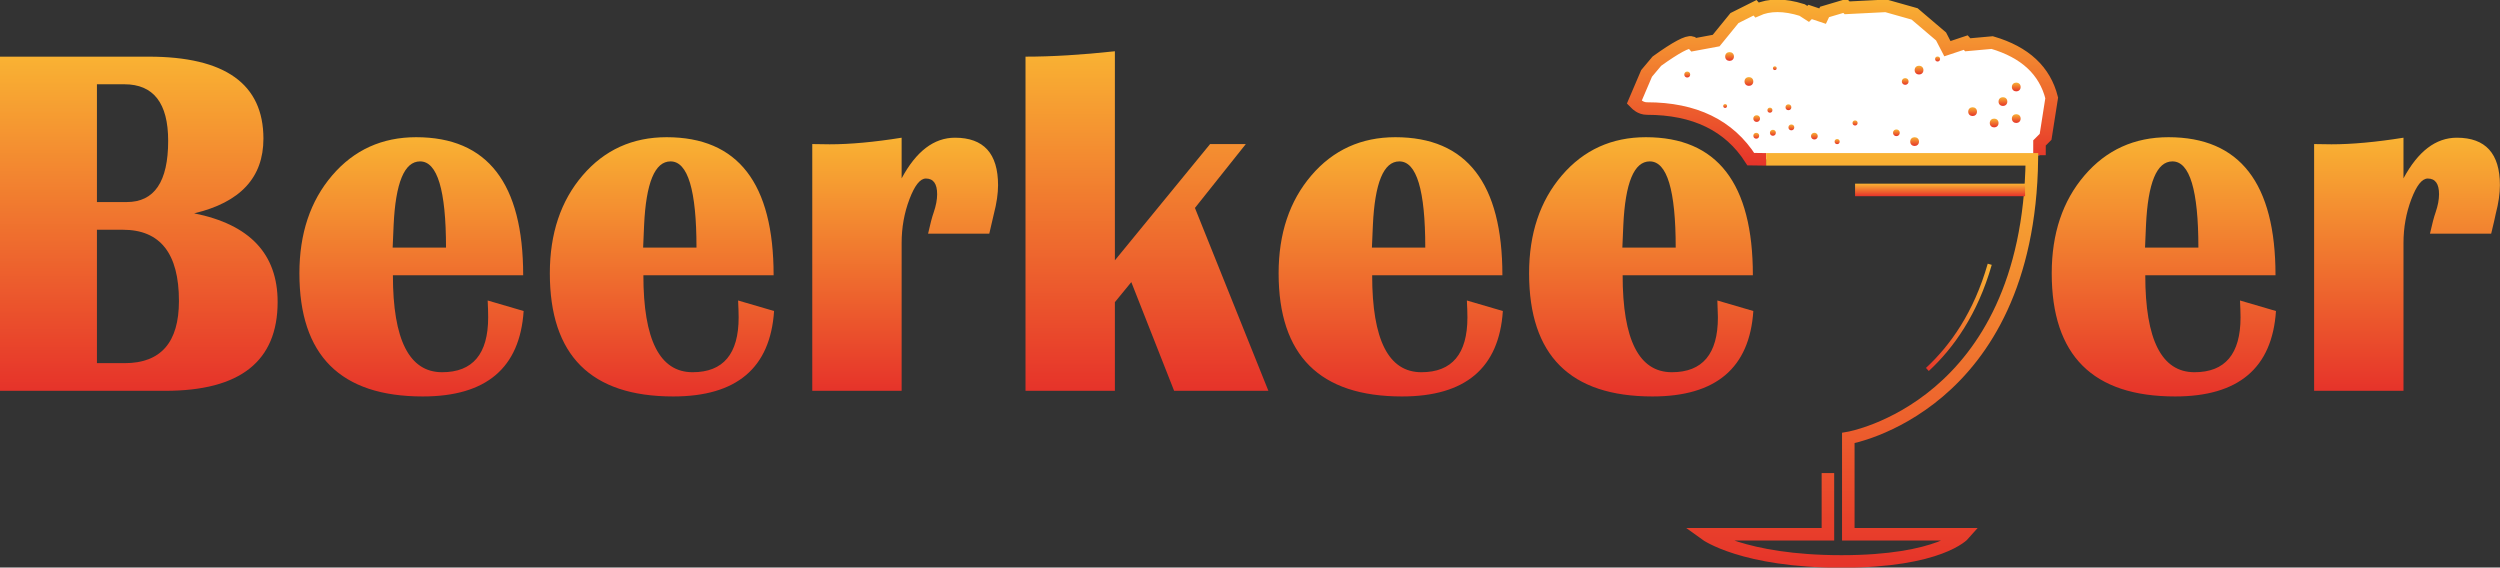 <?xml version="1.0" encoding="utf-8"?>
<!-- Generator: Adobe Illustrator 16.0.0, SVG Export Plug-In . SVG Version: 6.00 Build 0)  -->
<!DOCTYPE svg PUBLIC "-//W3C//DTD SVG 1.1//EN" "http://www.w3.org/Graphics/SVG/1.1/DTD/svg11.dtd">
<svg version="1.1" id="Calque_1" xmlns="http://www.w3.org/2000/svg" xmlns:xlink="http://www.w3.org/1999/xlink" x="0px" y="0px"
	 width="59.836px" height="13.583px" viewBox="0 0 59.836 13.583" enable-background="new 0 0 59.836 13.583" xml:space="preserve">
<rect x="0" y="0" width="59.836" height="13.583" fill="#333333" stroke="none"/>
<linearGradient id="SVGID_1_" gradientUnits="userSpaceOnUse" x1="3.322" y1="9.354" x2="3.322" y2="1.356">
	<stop  offset="0" style="stop-color:#E6332A"/>
	<stop  offset="1" style="stop-color:#F9B233"/>
</linearGradient>
<path fill="url(#SVGID_1_)" d="M0,9.354V1.356h3.557c1.832,0,2.748,0.654,2.748,1.963c0,0.93-0.553,1.525-1.658,1.787
	c1.332,0.266,1.998,0.973,1.998,2.121c0,1.418-0.896,2.127-2.689,2.127H0z M2.32,4.836h0.715c0.66,0,0.99-0.488,0.99-1.465
	c0-0.902-0.35-1.354-1.049-1.354H2.32V4.836z M2.32,8.692h0.662c0.867,0,1.301-0.496,1.301-1.488c0-1.137-0.447-1.705-1.342-1.705
	H2.32V8.692z"/>
<linearGradient id="SVGID_2_" gradientUnits="userSpaceOnUse" x1="9.85" y1="9.489" x2="9.85" y2="3.284">
	<stop  offset="0" style="stop-color:#E6332A"/>
	<stop  offset="1" style="stop-color:#F9B233"/>
</linearGradient>
<path fill="url(#SVGID_2_)" d="M11.672,7.192l0.861,0.252c-0.09,1.363-0.895,2.045-2.414,2.045c-1.969,0-2.953-0.982-2.953-2.947
	c0-0.953,0.262-1.734,0.785-2.344s1.193-0.914,2.01-0.914c1.707,0,2.561,1.102,2.561,3.305H9.404c0,1.547,0.393,2.32,1.178,2.32
	c0.734,0,1.102-0.438,1.102-1.313C11.684,7.479,11.68,7.344,11.672,7.192z M9.398,5.926h1.277c0-1.375-0.207-2.063-0.621-2.063
	c-0.375,0-0.586,0.51-0.633,1.529L9.398,5.926z"/>
<linearGradient id="SVGID_3_" gradientUnits="userSpaceOnUse" x1="15.844" y1="9.489" x2="15.844" y2="3.284">
	<stop  offset="0" style="stop-color:#E6332A"/>
	<stop  offset="1" style="stop-color:#F9B233"/>
</linearGradient>
<path fill="url(#SVGID_3_)" d="M17.666,7.192l0.861,0.252c-0.09,1.363-0.895,2.045-2.414,2.045c-1.969,0-2.953-0.982-2.953-2.947
	c0-0.953,0.262-1.734,0.785-2.344s1.193-0.914,2.01-0.914c1.707,0,2.561,1.102,2.561,3.305h-3.117c0,1.547,0.393,2.32,1.178,2.32
	c0.734,0,1.102-0.438,1.102-1.313C17.678,7.479,17.674,7.344,17.666,7.192z M15.393,5.926h1.277c0-1.375-0.207-2.063-0.621-2.063
	c-0.375,0-0.586,0.51-0.633,1.529L15.393,5.926z"/>
<linearGradient id="SVGID_4_" gradientUnits="userSpaceOnUse" x1="21.665" y1="9.354" x2="21.665" y2="3.295">
	<stop  offset="0" style="stop-color:#E6332A"/>
	<stop  offset="1" style="stop-color:#F9B233"/>
</linearGradient>
<path fill="url(#SVGID_4_)" d="M23.678,5.592h-1.465c0.051-0.23,0.096-0.4,0.135-0.51c0.055-0.16,0.082-0.305,0.082-0.434
	c0-0.25-0.09-0.375-0.27-0.375c-0.137,0-0.268,0.165-0.393,0.495S21.58,5.448,21.58,5.815v3.539h-2.139V3.448l0.416,0.006
	c0.492,0,1.066-0.053,1.723-0.158v0.973c0.348-0.648,0.773-0.973,1.277-0.973c0.688,0,1.031,0.379,1.031,1.137
	c0,0.199-0.033,0.428-0.1,0.686C23.766,5.223,23.729,5.381,23.678,5.592z"/>
<linearGradient id="SVGID_5_" gradientUnits="userSpaceOnUse" x1="27.451" y1="9.354" x2="27.451" y2="1.227">
	<stop  offset="0" style="stop-color:#E6332A"/>
	<stop  offset="1" style="stop-color:#F9B233"/>
</linearGradient>
<path fill="url(#SVGID_5_)" d="M29.818,3.448L28.6,4.977l1.758,4.377h-2.256l-1.025-2.602l-0.393,0.48v2.121h-2.139V1.356
	c0.629,0,1.342-0.043,2.139-0.129v5.004l2.279-2.783H29.818z"/>
<linearGradient id="SVGID_6_" gradientUnits="userSpaceOnUse" x1="33.287" y1="9.489" x2="33.287" y2="3.284">
	<stop  offset="0" style="stop-color:#E6332A"/>
	<stop  offset="1" style="stop-color:#F9B233"/>
</linearGradient>
<path fill="url(#SVGID_6_)" d="M35.109,7.192l0.861,0.252c-0.09,1.363-0.895,2.045-2.414,2.045c-1.969,0-2.953-0.982-2.953-2.947
	c0-0.953,0.262-1.734,0.785-2.344s1.193-0.914,2.01-0.914c1.707,0,2.561,1.102,2.561,3.305h-3.117c0,1.547,0.393,2.32,1.178,2.32
	c0.734,0,1.102-0.438,1.102-1.313C35.121,7.479,35.117,7.344,35.109,7.192z M32.836,5.926h1.277c0-1.375-0.207-2.063-0.621-2.063
	c-0.375,0-0.586,0.51-0.633,1.529L32.836,5.926z"/>
<linearGradient id="SVGID_7_" gradientUnits="userSpaceOnUse" x1="39.281" y1="9.489" x2="39.281" y2="3.284">
	<stop  offset="0" style="stop-color:#E6332A"/>
	<stop  offset="1" style="stop-color:#F9B233"/>
</linearGradient>
<path fill="url(#SVGID_7_)" d="M41.104,7.192l0.861,0.252c-0.09,1.363-0.895,2.045-2.414,2.045c-1.969,0-2.953-0.982-2.953-2.947
	c0-0.953,0.262-1.734,0.785-2.344s1.193-0.914,2.01-0.914c1.707,0,2.561,1.102,2.561,3.305h-3.117c0,1.547,0.393,2.32,1.178,2.32
	c0.734,0,1.102-0.438,1.102-1.313C41.115,7.479,41.111,7.344,41.104,7.192z M38.83,5.926h1.277c0-1.375-0.207-2.063-0.621-2.063
	c-0.375,0-0.586,0.51-0.633,1.529L38.83,5.926z"/>
<linearGradient id="SVGID_8_" gradientUnits="userSpaceOnUse" x1="51.791" y1="9.489" x2="51.791" y2="3.284">
	<stop  offset="0" style="stop-color:#E6332A"/>
	<stop  offset="1" style="stop-color:#F9B233"/>
</linearGradient>
<path fill="url(#SVGID_8_)" d="M53.613,7.192l0.861,0.252c-0.09,1.363-0.895,2.045-2.414,2.045c-1.969,0-2.953-0.982-2.953-2.947
	c0-0.953,0.262-1.734,0.785-2.344s1.193-0.914,2.01-0.914c1.707,0,2.561,1.102,2.561,3.305h-3.117c0,1.547,0.393,2.32,1.178,2.32
	c0.734,0,1.102-0.438,1.102-1.313C53.625,7.479,53.621,7.344,53.613,7.192z M51.34,5.926h1.277c0-1.375-0.207-2.063-0.621-2.063
	c-0.375,0-0.586,0.51-0.633,1.529L51.34,5.926z"/>
<linearGradient id="SVGID_9_" gradientUnits="userSpaceOnUse" x1="57.612" y1="9.354" x2="57.612" y2="3.295">
	<stop  offset="0" style="stop-color:#E6332A"/>
	<stop  offset="1" style="stop-color:#F9B233"/>
</linearGradient>
<path fill="url(#SVGID_9_)" d="M59.625,5.592H58.16c0.051-0.23,0.096-0.4,0.135-0.51c0.055-0.16,0.082-0.305,0.082-0.434
	c0-0.25-0.09-0.375-0.27-0.375c-0.137,0-0.268,0.165-0.393,0.495s-0.188,0.679-0.188,1.046v3.539h-2.139V3.448l0.416,0.006
	c0.492,0,1.066-0.053,1.723-0.158v0.973c0.348-0.648,0.773-0.973,1.277-0.973c0.688,0,1.031,0.379,1.031,1.137
	c0,0.199-0.033,0.428-0.1,0.686C59.713,5.223,59.676,5.381,59.625,5.592z"/>
<linearGradient id="SVGID_10_" gradientUnits="userSpaceOnUse" x1="44.1" y1="3.963" x2="44.1" y2="-0.029">
	<stop  offset="0" style="stop-color:#E6332A"/>
	<stop  offset="1" style="stop-color:#F9B233"/>
</linearGradient>
<path fill="#FFFFFF" stroke="url(#SVGID_10_)" stroke-width="0.3" stroke-miterlimit="10" d="M48.814,3.714V3.421l0.146-0.146
	l0.146-0.932c-0.164-0.652-0.639-1.094-1.424-1.324l-0.586,0.053l-0.047-0.053l-0.439,0.146l-0.152-0.293l-0.633-0.539L45.141,0.14
	l-0.932,0.047L44.162,0.14L43.67,0.286l-0.047,0.1l-0.299-0.1l-0.047,0.047l-0.146-0.094c-0.426-0.133-0.785-0.133-1.078,0
	l-0.047-0.053l-0.492,0.246l-0.439,0.539l-0.539,0.1l-0.047-0.053c-0.098-0.031-0.375,0.117-0.832,0.445L39.41,1.757l-0.293,0.686
	l0.047,0.047c0,0,0.101,0.108,0.253,0.108c1.142,0,1.972,0.403,2.487,1.211l0.366,0.005"/>
<linearGradient id="SVGID_11_" gradientUnits="userSpaceOnUse" x1="44.572" y1="13.588" x2="44.572" y2="3.664">
	<stop  offset="0" style="stop-color:#E6332A"/>
	<stop  offset="1" style="stop-color:#F9B233"/>
</linearGradient>
<path fill="none" stroke="url(#SVGID_11_)" stroke-width="0.3" stroke-miterlimit="10" d="M42.271,3.813c0,0,3.839,0,6.361,0
	c-0.081,5.94-4.394,6.671-4.394,6.671v2.303h2.766c0,0-0.569,0.651-2.929,0.651c-2.36,0-3.255-0.651-3.255-0.651h2.93v-1.464"/>
<linearGradient id="SVGID_12_" gradientUnits="userSpaceOnUse" x1="46.435" y1="4.696" x2="46.435" y2="4.396">
	<stop  offset="0" style="stop-color:#E6332A"/>
	<stop  offset="1" style="stop-color:#F9B233"/>
</linearGradient>
<line fill="none" stroke="url(#SVGID_12_)" stroke-width="0.3" stroke-miterlimit="10" x1="44.4" y1="4.546" x2="48.469" y2="4.546"/>
<linearGradient id="SVGID_13_" gradientUnits="userSpaceOnUse" x1="46.096" y1="7.595" x2="47.671" y2="7.595">
	<stop  offset="0" style="stop-color:#E6332A"/>
	<stop  offset="1" style="stop-color:#F9B233"/>
</linearGradient>
<path fill="none" stroke="url(#SVGID_13_)" stroke-width="0.1" stroke-miterlimit="10" d="M47.623,6.325
	C47.288,7.5,46.717,8.301,46.13,8.843"/>
<ellipse fill="#82368C" cx="47.107" cy="2.396" rx="0" ry="0.035"/>
<rect x="45.389" y="1.977" fill="#82368C" width="0" height="0"/>
<g>
	<linearGradient id="SVGID_14_" gradientUnits="userSpaceOnUse" x1="42.478" y1="1.678" x2="42.478" y2="1.587">
		<stop  offset="0" style="stop-color:#E6332A"/>
		<stop  offset="1" style="stop-color:#F9B233"/>
	</linearGradient>
	<circle fill="url(#SVGID_14_)" cx="42.479" cy="1.632" r="0.045"/>
	<linearGradient id="SVGID_15_" gradientUnits="userSpaceOnUse" x1="41.29" y1="2.582" x2="41.29" y2="2.491">
		<stop  offset="0" style="stop-color:#E6332A"/>
		<stop  offset="1" style="stop-color:#F9B233"/>
	</linearGradient>
	<circle fill="url(#SVGID_15_)" cx="41.29" cy="2.537" r="0.046"/>
	<linearGradient id="SVGID_16_" gradientUnits="userSpaceOnUse" x1="42.035" y1="3.319" x2="42.035" y2="3.178">
		<stop  offset="0" style="stop-color:#E6332A"/>
		<stop  offset="1" style="stop-color:#F9B233"/>
	</linearGradient>
	<circle fill="url(#SVGID_16_)" cx="42.035" cy="3.249" r="0.07"/>
	<linearGradient id="SVGID_17_" gradientUnits="userSpaceOnUse" x1="42.434" y1="3.248" x2="42.434" y2="3.107">
		<stop  offset="0" style="stop-color:#E6332A"/>
		<stop  offset="1" style="stop-color:#F9B233"/>
	</linearGradient>
	<circle fill="url(#SVGID_17_)" cx="42.433" cy="3.178" r="0.071"/>
	<linearGradient id="SVGID_18_" gradientUnits="userSpaceOnUse" x1="42.805" y1="2.637" x2="42.805" y2="2.496">
		<stop  offset="0" style="stop-color:#E6332A"/>
		<stop  offset="1" style="stop-color:#F9B233"/>
	</linearGradient>
	<circle fill="url(#SVGID_18_)" cx="42.805" cy="2.567" r="0.07"/>
	<linearGradient id="SVGID_19_" gradientUnits="userSpaceOnUse" x1="42.875" y1="3.12" x2="42.875" y2="2.978">
		<stop  offset="0" style="stop-color:#E6332A"/>
		<stop  offset="1" style="stop-color:#F9B233"/>
	</linearGradient>
	<circle fill="url(#SVGID_19_)" cx="42.875" cy="3.049" r="0.07"/>
	<linearGradient id="SVGID_20_" gradientUnits="userSpaceOnUse" x1="40.383" y1="1.854" x2="40.383" y2="1.713">
		<stop  offset="0" style="stop-color:#E6332A"/>
		<stop  offset="1" style="stop-color:#F9B233"/>
	</linearGradient>
	<circle fill="url(#SVGID_20_)" cx="40.383" cy="1.784" r="0.071"/>
	<linearGradient id="SVGID_21_" gradientUnits="userSpaceOnUse" x1="43.971" y1="3.449" x2="43.971" y2="3.329">
		<stop  offset="0" style="stop-color:#E6332A"/>
		<stop  offset="1" style="stop-color:#F9B233"/>
	</linearGradient>
	<circle fill="url(#SVGID_21_)" cx="43.971" cy="3.389" r="0.061"/>
	<linearGradient id="SVGID_22_" gradientUnits="userSpaceOnUse" x1="42.361" y1="2.698" x2="42.361" y2="2.577">
		<stop  offset="0" style="stop-color:#E6332A"/>
		<stop  offset="1" style="stop-color:#F9B233"/>
	</linearGradient>
	<circle fill="url(#SVGID_22_)" cx="42.362" cy="2.637" r="0.06"/>
	<linearGradient id="SVGID_23_" gradientUnits="userSpaceOnUse" x1="44.4" y1="3.004" x2="44.4" y2="2.883">
		<stop  offset="0" style="stop-color:#E6332A"/>
		<stop  offset="1" style="stop-color:#F9B233"/>
	</linearGradient>
	<circle fill="url(#SVGID_23_)" cx="44.4" cy="2.943" r="0.061"/>
	<linearGradient id="SVGID_24_" gradientUnits="userSpaceOnUse" x1="46.375" y1="1.472" x2="46.375" y2="1.352">
		<stop  offset="0" style="stop-color:#E6332A"/>
		<stop  offset="1" style="stop-color:#F9B233"/>
	</linearGradient>
	<circle fill="url(#SVGID_24_)" cx="46.375" cy="1.412" r="0.06"/>
	<linearGradient id="SVGID_25_" gradientUnits="userSpaceOnUse" x1="45.931" y1="1.783" x2="45.931" y2="1.572">
		<stop  offset="0" style="stop-color:#E6332A"/>
		<stop  offset="1" style="stop-color:#F9B233"/>
	</linearGradient>
	<circle fill="url(#SVGID_25_)" cx="45.931" cy="1.678" r="0.105"/>
	<linearGradient id="SVGID_26_" gradientUnits="userSpaceOnUse" x1="41.395" y1="1.457" x2="41.395" y2="1.246">
		<stop  offset="0" style="stop-color:#E6332A"/>
		<stop  offset="1" style="stop-color:#F9B233"/>
	</linearGradient>
	<circle fill="url(#SVGID_26_)" cx="41.396" cy="1.352" r="0.105"/>
	<linearGradient id="SVGID_27_" gradientUnits="userSpaceOnUse" x1="41.859" y1="2.056" x2="41.859" y2="1.845">
		<stop  offset="0" style="stop-color:#E6332A"/>
		<stop  offset="1" style="stop-color:#F9B233"/>
	</linearGradient>
	<circle fill="url(#SVGID_27_)" cx="41.859" cy="1.95" r="0.105"/>
	<linearGradient id="SVGID_28_" gradientUnits="userSpaceOnUse" x1="48.258" y1="2.188" x2="48.258" y2="1.977">
		<stop  offset="0" style="stop-color:#E6332A"/>
		<stop  offset="1" style="stop-color:#F9B233"/>
	</linearGradient>
	<circle fill="url(#SVGID_28_)" cx="48.258" cy="2.082" r="0.105"/>
	<linearGradient id="SVGID_29_" gradientUnits="userSpaceOnUse" x1="47.94" y1="2.537" x2="47.94" y2="2.326">
		<stop  offset="0" style="stop-color:#E6332A"/>
		<stop  offset="1" style="stop-color:#F9B233"/>
	</linearGradient>
	<circle fill="url(#SVGID_29_)" cx="47.939" cy="2.431" r="0.105"/>
	<linearGradient id="SVGID_30_" gradientUnits="userSpaceOnUse" x1="47.213" y1="2.778" x2="47.213" y2="2.567">
		<stop  offset="0" style="stop-color:#E6332A"/>
		<stop  offset="1" style="stop-color:#F9B233"/>
	</linearGradient>
	<circle fill="url(#SVGID_30_)" cx="47.213" cy="2.672" r="0.105"/>
	<linearGradient id="SVGID_31_" gradientUnits="userSpaceOnUse" x1="47.728" y1="3.049" x2="47.728" y2="2.838">
		<stop  offset="0" style="stop-color:#E6332A"/>
		<stop  offset="1" style="stop-color:#F9B233"/>
	</linearGradient>
	<circle fill="url(#SVGID_31_)" cx="47.729" cy="2.944" r="0.105"/>
	<linearGradient id="SVGID_32_" gradientUnits="userSpaceOnUse" x1="48.258" y1="2.944" x2="48.258" y2="2.733">
		<stop  offset="0" style="stop-color:#E6332A"/>
		<stop  offset="1" style="stop-color:#F9B233"/>
	</linearGradient>
	<circle fill="url(#SVGID_32_)" cx="48.258" cy="2.838" r="0.105"/>
	<linearGradient id="SVGID_33_" gradientUnits="userSpaceOnUse" x1="45.825" y1="3.495" x2="45.825" y2="3.284">
		<stop  offset="0" style="stop-color:#E6332A"/>
		<stop  offset="1" style="stop-color:#F9B233"/>
	</linearGradient>
	<circle fill="url(#SVGID_33_)" cx="45.825" cy="3.389" r="0.105"/>
	<linearGradient id="SVGID_34_" gradientUnits="userSpaceOnUse" x1="42.045" y1="2.918" x2="42.045" y2="2.758">
		<stop  offset="0" style="stop-color:#E6332A"/>
		<stop  offset="1" style="stop-color:#F9B233"/>
	</linearGradient>
	<circle fill="url(#SVGID_34_)" cx="42.045" cy="2.838" r="0.08"/>
	<linearGradient id="SVGID_35_" gradientUnits="userSpaceOnUse" x1="43.426" y1="3.338" x2="43.426" y2="3.178">
		<stop  offset="0" style="stop-color:#E6332A"/>
		<stop  offset="1" style="stop-color:#F9B233"/>
	</linearGradient>
	<circle fill="url(#SVGID_35_)" cx="43.426" cy="3.258" r="0.08"/>
	<linearGradient id="SVGID_36_" gradientUnits="userSpaceOnUse" x1="45.389" y1="3.258" x2="45.389" y2="3.098">
		<stop  offset="0" style="stop-color:#E6332A"/>
		<stop  offset="1" style="stop-color:#F9B233"/>
	</linearGradient>
	<circle fill="url(#SVGID_36_)" cx="45.389" cy="3.178" r="0.08"/>
	<linearGradient id="SVGID_37_" gradientUnits="userSpaceOnUse" x1="45.6" y1="2.03" x2="45.6" y2="1.87">
		<stop  offset="0" style="stop-color:#E6332A"/>
		<stop  offset="1" style="stop-color:#F9B233"/>
	</linearGradient>
	<circle fill="url(#SVGID_37_)" cx="45.6" cy="1.95" r="0.08"/>
</g>
</svg>
